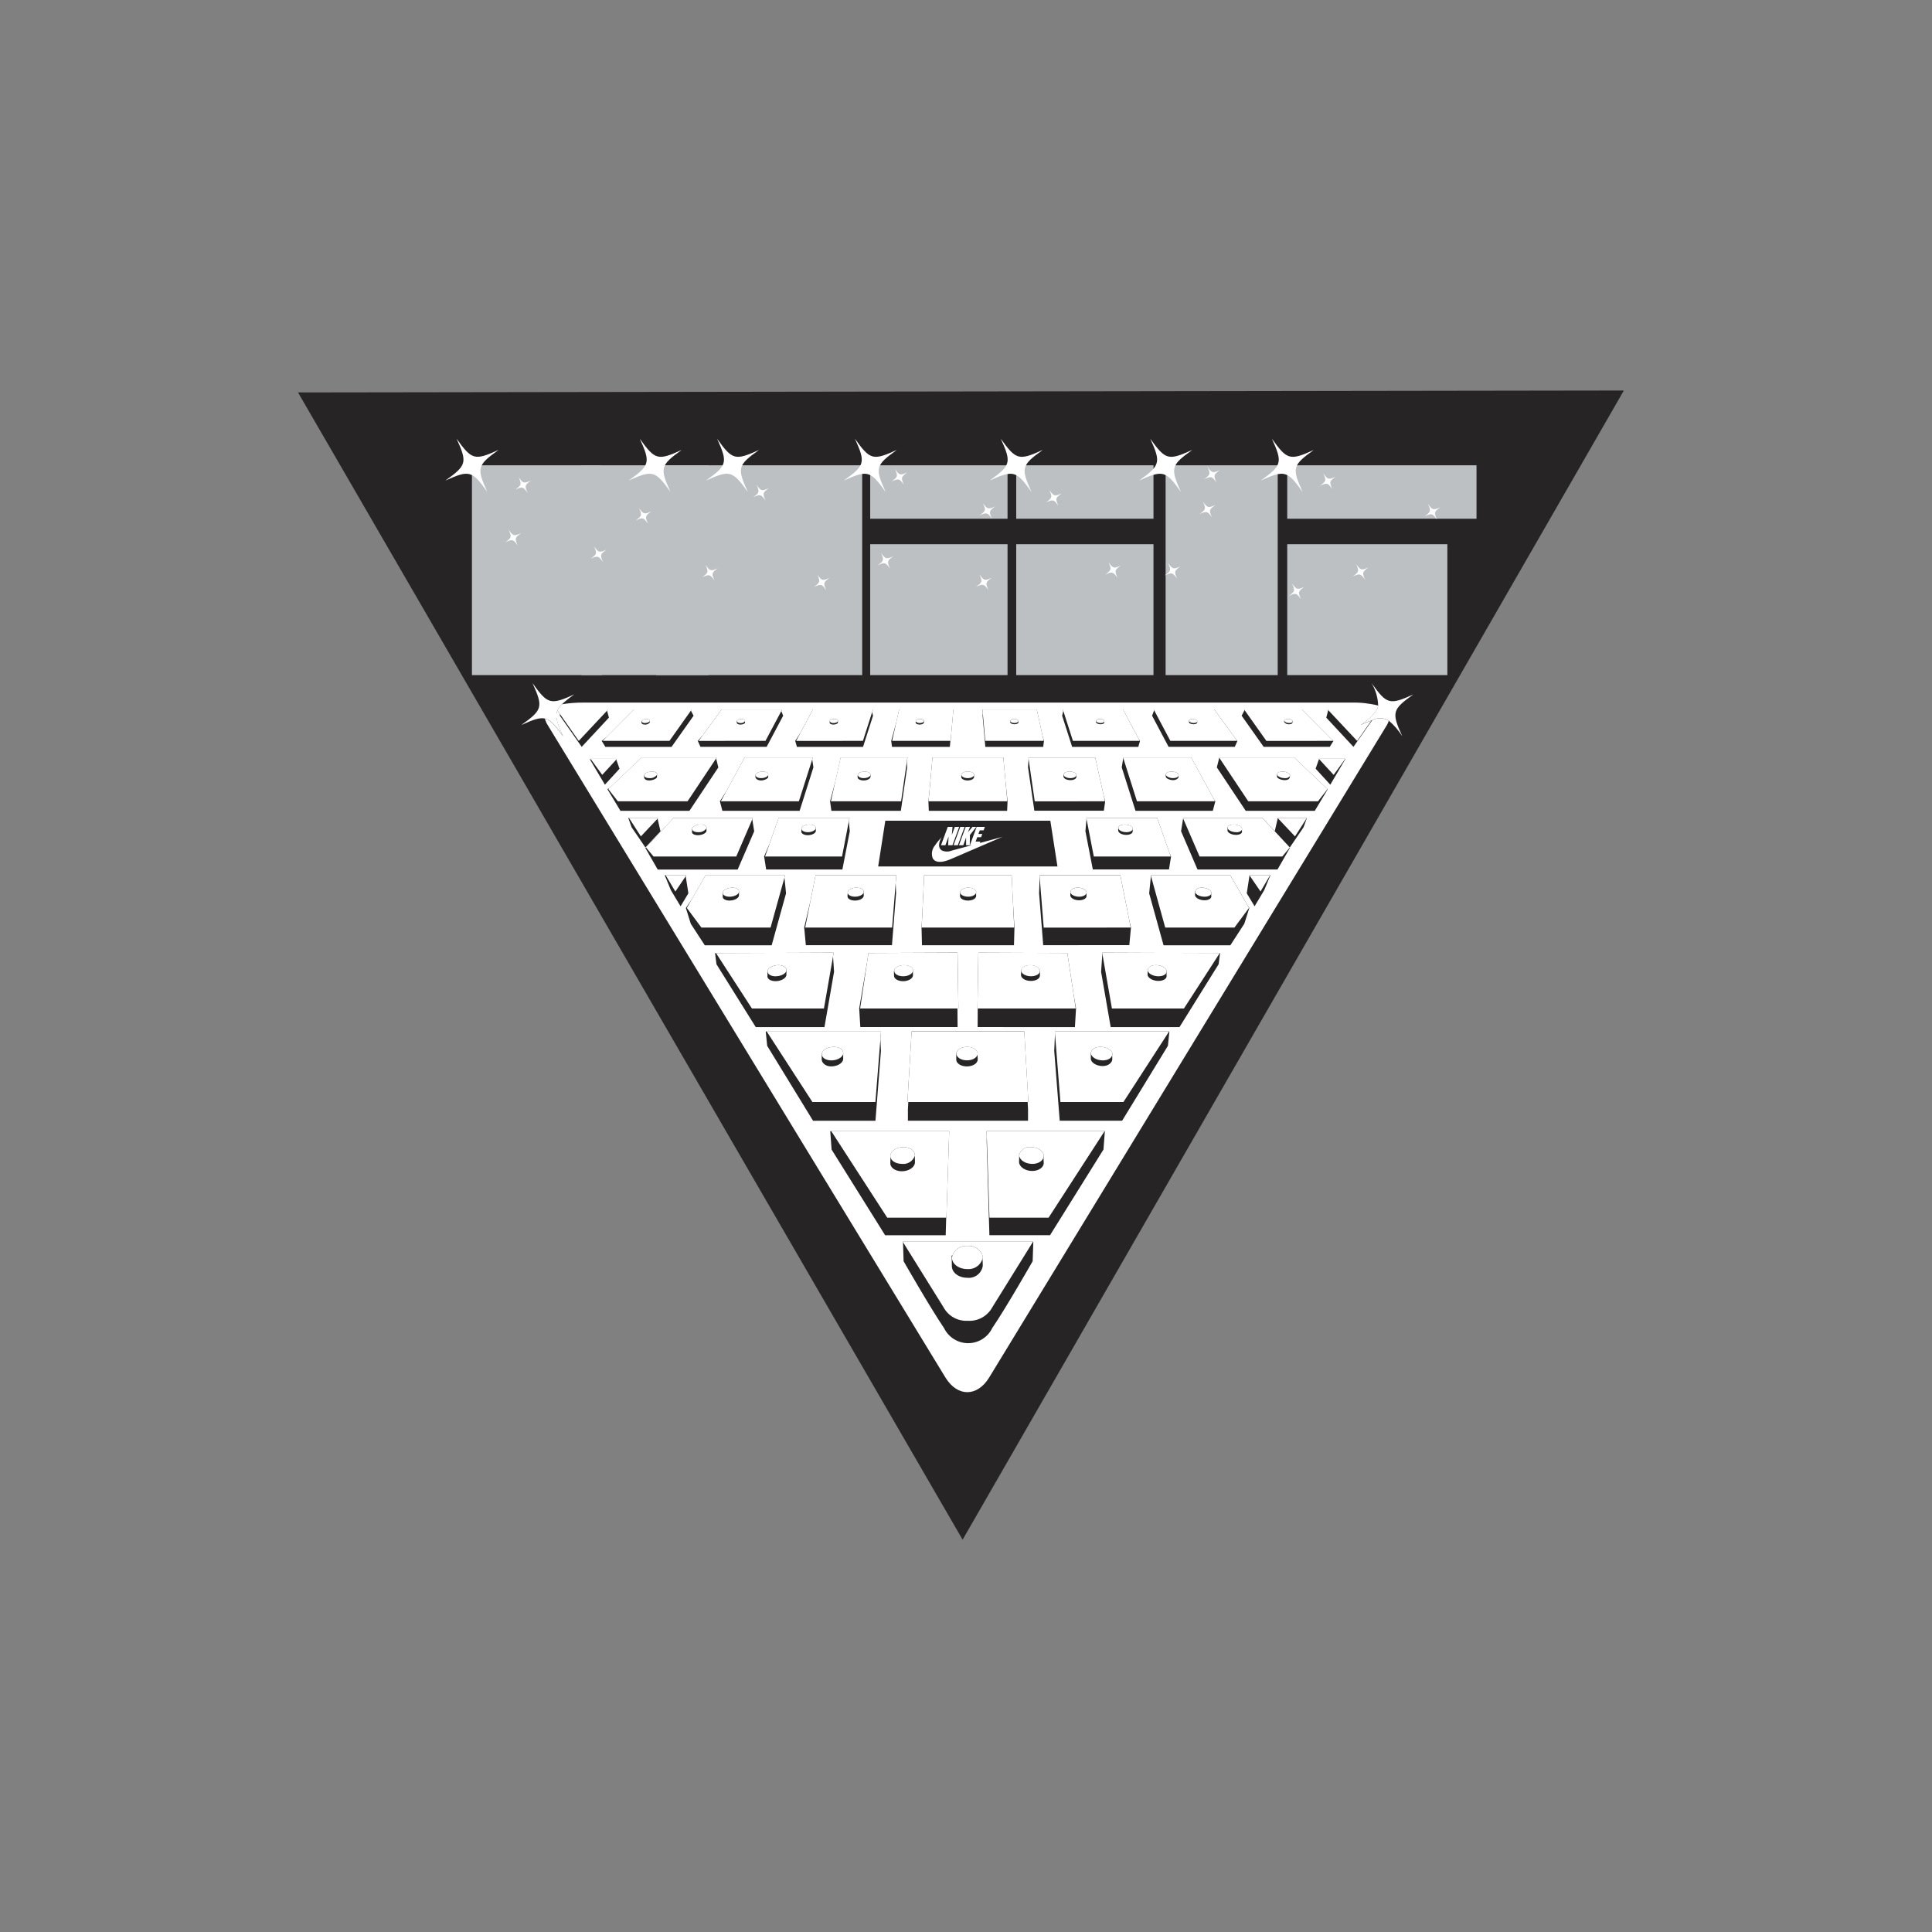<svg width="188" height="188" viewBox="0 0 188 188" fill="none" xmlns="http://www.w3.org/2000/svg">
<rect x="0" y="0" width="188" height="188" fill="#808080" stroke="none"/>
<g clip-path="url(#clip0_20_2004)">
<path d="M158.014 38L93.507 38.094L29 38.189L61.335 94.007L93.67 149.824L125.842 93.912L158.014 38Z" fill="#262425"/>
<path d="M58.552 45.277H45.924V65.694H58.552V45.277Z" fill="url(#paint0_linear_20_2004)"/>
<path d="M68.948 45.277H56.588V65.694H68.948V45.277Z" fill="url(#paint1_linear_20_2004)"/>
<path d="M124.332 45.277H113.424V65.694H124.332V45.277Z" fill="url(#paint2_linear_20_2004)"/>
<path d="M83.898 45.277H63.84V65.694H83.898V45.277Z" fill="url(#paint3_linear_20_2004)"/>
<path d="M98.042 52.957H84.678V65.694H98.042V52.957Z" fill="url(#paint4_linear_20_2004)"/>
<path d="M98.042 45.277H84.678V50.478H98.042V45.277Z" fill="url(#paint5_linear_20_2004)"/>
<path d="M112.244 52.957H98.887V65.694H112.244V52.957Z" fill="url(#paint6_linear_20_2004)"/>
<path d="M112.244 45.277H98.887V50.478H112.244V45.277Z" fill="url(#paint7_linear_20_2004)"/>
<path d="M140.84 52.957H125.258V65.694H140.84V52.957Z" fill="url(#paint8_linear_20_2004)"/>
<path d="M143.677 45.277H125.258V50.478H143.677V45.277Z" fill="url(#paint9_linear_20_2004)"/>
<path d="M48.51 43.785C46.437 45.27 46.361 45.538 47.417 47.862C45.931 45.786 45.662 45.715 43.338 46.763C45.414 45.285 45.488 45.007 44.428 42.687C45.913 44.763 46.188 44.834 48.51 43.781" fill="white"/>
<path d="M73.856 43.785C71.779 45.269 71.709 45.537 72.763 47.866C71.282 45.786 71.008 45.715 68.688 46.766C70.764 45.288 70.837 45.01 69.778 42.69C71.26 44.766 71.535 44.838 73.856 43.784" fill="white"/>
<path d="M66.334 43.785C64.258 45.269 64.187 45.537 65.242 47.866C63.762 45.786 63.486 45.715 61.166 46.766C63.244 45.288 63.316 45.01 62.256 42.69C63.739 44.766 64.014 44.838 66.334 43.784" fill="white"/>
<path d="M87.265 43.785C85.194 45.269 85.121 45.537 86.175 47.866C84.692 45.786 84.419 45.715 82.098 46.766C84.173 45.288 84.246 45.01 83.189 42.69C84.671 44.766 84.946 44.838 87.265 43.784" fill="white"/>
<path d="M101.469 43.785C99.393 45.269 99.322 45.537 100.369 47.866C98.889 45.786 98.618 45.715 96.293 46.766C98.37 45.288 98.44 45.01 97.385 42.69C98.869 44.766 99.145 44.838 101.465 43.784" fill="white"/>
<path d="M116.015 43.785C113.938 45.269 113.864 45.537 114.915 47.866C113.434 45.786 113.161 45.715 110.836 46.766C112.911 45.288 112.987 45.01 111.93 42.69C113.413 44.766 113.685 44.838 116.011 43.784" fill="white"/>
<path d="M127.844 43.785C125.769 45.269 125.701 45.537 126.754 47.866C125.271 45.786 125.001 45.715 122.676 46.767C124.75 45.289 124.821 45.011 123.767 42.691C125.249 44.767 125.519 44.839 127.844 43.785Z" fill="white"/>
<path d="M51.671 46.758C51.058 47.2 51.037 47.281 51.348 47.971C50.91 47.353 50.829 47.331 50.139 47.642C50.754 47.205 50.776 47.126 50.464 46.435C50.901 47.05 50.987 47.071 51.671 46.758Z" fill="white"/>
<path d="M50.707 51.884C50.092 52.323 50.071 52.402 50.382 53.084C49.944 52.469 49.865 52.453 49.174 52.764C49.789 52.322 49.81 52.242 49.498 51.556C49.937 52.171 50.015 52.192 50.707 51.879" fill="white"/>
<path d="M69.86 55.288C69.244 55.725 69.223 55.809 69.536 56.496C69.098 55.881 69.016 55.86 68.326 56.17C68.94 55.732 68.962 55.654 68.651 54.97C69.089 55.585 69.168 55.603 69.86 55.292" fill="white"/>
<path d="M74.825 47.5C74.209 47.938 74.189 48.018 74.5 48.707C74.062 48.094 73.982 48.074 73.291 48.384C73.906 47.946 73.931 47.866 73.615 47.176C74.053 47.791 74.133 47.811 74.825 47.5Z" fill="white"/>
<path d="M80.732 56.225C80.116 56.667 80.096 56.753 80.412 57.439C79.969 56.824 79.886 56.799 79.199 57.115C79.814 56.672 79.84 56.593 79.525 55.902C79.962 56.52 80.041 56.542 80.732 56.225Z" fill="white"/>
<path d="M86.935 54.125C86.325 54.563 86.298 54.647 86.612 55.333C86.173 54.715 86.092 54.699 85.402 55.009C86.017 54.572 86.042 54.487 85.727 53.801C86.167 54.416 86.248 54.436 86.935 54.125Z" fill="white"/>
<path d="M96.511 56.218C95.892 56.655 95.876 56.735 96.189 57.427C95.745 56.811 95.665 56.791 94.978 57.101C95.594 56.664 95.615 56.584 95.303 55.894C95.742 56.509 95.825 56.53 96.511 56.218Z" fill="white"/>
<path d="M59.012 53.488C58.393 53.926 58.372 54.006 58.684 54.698C58.245 54.082 58.167 54.056 57.475 54.371C58.095 53.931 58.111 53.85 57.799 53.164C58.242 53.779 58.322 53.8 59.012 53.488Z" fill="white"/>
<path d="M63.388 49.758C62.773 50.195 62.752 50.276 63.063 50.967C62.624 50.351 62.541 50.326 61.853 50.643C62.468 50.204 62.489 50.124 62.181 49.435C62.617 50.049 62.703 50.07 63.388 49.758Z" fill="white"/>
<path d="M96.853 49.269C96.238 49.711 96.217 49.79 96.53 50.476C96.091 49.862 96.007 49.84 95.32 50.153C95.935 49.715 95.955 49.635 95.645 48.953C96.083 49.567 96.162 49.584 96.853 49.273" fill="white"/>
<path d="M103.317 48.007C102.697 48.444 102.679 48.529 102.988 49.215C102.551 48.599 102.471 48.578 101.781 48.891C102.398 48.453 102.415 48.369 102.109 47.682C102.547 48.296 102.626 48.317 103.317 48.007Z" fill="white"/>
<path d="M88.293 45.967C87.673 46.405 87.656 46.489 87.964 47.177C87.525 46.56 87.446 46.541 86.754 46.852C87.373 46.415 87.391 46.33 87.084 45.644C87.521 46.259 87.605 46.28 88.293 45.967Z" fill="white"/>
<path d="M109.074 55.029C108.459 55.467 108.438 55.551 108.754 56.241C108.312 55.623 108.231 55.601 107.545 55.917C108.155 55.476 108.182 55.39 107.866 54.704C108.306 55.319 108.388 55.345 109.074 55.029Z" fill="white"/>
<path d="M118.701 45.744C118.085 46.187 118.064 46.268 118.38 46.954C117.94 46.339 117.856 46.318 117.168 46.629C117.787 46.191 117.81 46.107 117.496 45.421C117.933 46.035 118.014 46.057 118.701 45.744Z" fill="white"/>
<path d="M126.926 57.099C126.311 57.541 126.29 57.622 126.602 58.312C126.164 57.698 126.085 57.671 125.402 57.988C126.019 57.549 126.04 57.466 125.723 56.775C126.164 57.389 126.246 57.415 126.931 57.099" fill="white"/>
<path d="M114.869 55.11C114.254 55.549 114.233 55.632 114.546 56.318C114.108 55.703 114.028 55.682 113.336 55.993C113.95 55.555 113.977 55.476 113.662 54.785C114.1 55.4 114.181 55.425 114.869 55.11Z" fill="white"/>
<path d="M133.172 55.214C132.552 55.654 132.536 55.732 132.842 56.424C132.404 55.805 132.321 55.788 131.633 56.095C132.252 55.658 132.275 55.578 131.962 54.887C132.401 55.506 132.48 55.522 133.172 55.214Z" fill="white"/>
<path d="M129.969 46.386C129.36 46.827 129.333 46.907 129.651 47.593C129.208 46.978 129.129 46.958 128.443 47.267C129.058 46.831 129.077 46.752 128.766 46.06C129.204 46.678 129.284 46.696 129.966 46.386" fill="white"/>
<path d="M140.158 49.352C139.543 49.794 139.522 49.875 139.832 50.565C139.394 49.95 139.315 49.924 138.625 50.241C139.239 49.799 139.26 49.718 138.95 49.028C139.388 49.643 139.466 49.669 140.158 49.352Z" fill="white"/>
<path d="M118.264 49.139C117.649 49.577 117.622 49.657 117.939 50.347C117.5 49.733 117.419 49.712 116.73 50.023C117.346 49.586 117.366 49.505 117.054 48.813C117.492 49.429 117.571 49.45 118.264 49.139Z" fill="white"/>
<path d="M133.522 70.086L131.702 72.675L129.058 69.833L129.247 69.1L129.187 69.037H134.001C134.058 68.916 134.095 68.787 134.111 68.655C133.249 68.441 132.362 68.344 131.474 68.368H56.791C56.082 68.36 55.373 68.415 54.673 68.532C54.519 68.679 54.388 68.85 54.285 69.037H59.185L59.073 69.155L59.253 69.833L56.605 72.675L54.481 69.643V69.479L54.237 69.134C53.988 69.715 54.212 70.368 54.794 71.648C54.036 70.586 53.588 70.056 53.023 69.926C53.079 70.153 53.174 70.37 53.302 70.566L92.012 134.066C93.176 135.938 95.079 135.938 96.241 134.066L134.951 70.566C135.033 70.43 135.097 70.284 135.143 70.133C134.901 69.983 134.623 69.9 134.338 69.892C134.053 69.883 133.771 69.95 133.52 70.086M121.064 69.037H126.687L129.613 71.976L129.755 72.095L129.399 72.675H122.967L120.821 69.643L121.106 69.1L121.064 69.037ZM112.264 69.037H118.158L120.278 71.943L120.414 72.095L120.152 72.675H113.715L112.107 69.643L112.307 69.121L112.264 69.037ZM100.036 107.944V109.056H88.347V107.944L88.385 107.236H88.301L88.709 100.364H88.751V100.352H99.637V100.364H99.668L100.068 107.236H100.001L100.036 107.944ZM79.152 74.668L77.81 78.9H70.293L70.053 77.979L70.689 76.972L72.457 73.713H79.094L79.035 73.903L79.152 74.668ZM75.771 79.586H82.671L82.601 79.9L82.692 80.887L81.971 84.609H74.555L74.355 83.345L74.884 82.098L75.771 79.586ZM102.206 79.86L102.899 84.312H85.454L86.149 79.86H102.206ZM90.342 77.974L90.431 77.136L90.74 73.708H97.633L97.865 76.252L98.045 77.974L98.001 78.9H90.381L90.342 77.974ZM100.072 73.708H106.572L107.396 77.408L107.544 77.969L107.414 78.89H100.651L100.036 74.663L100.087 73.833L100.072 73.708ZM98.716 90.263L98.669 91.98H89.716L89.674 90.263L89.74 89.099L89.926 85.158H98.444L98.56 87.6L98.716 90.263ZM88.272 74.663L87.66 78.9H80.901L80.772 77.979L81.29 76.033L81.808 73.713H88.308L88.249 74.142L88.272 74.663ZM79.364 85.153H87.216L87.158 85.898L87.196 86.921L86.796 91.975H78.416L78.255 90.258L78.849 87.735L79.364 85.153ZM84.511 92.733L93.178 92.695L93.262 98.132H93.168L93.181 99.942H83.715L83.609 98.132L84.367 93.672L84.511 92.733ZM95.131 99.942L95.142 98.132H95.114L95.201 92.7L103.863 92.738L104.478 96.789L104.706 98.137L104.599 99.947L95.131 99.942ZM101.512 91.975L101.112 86.921L101.17 85.351L101.158 85.151H109.012L109.892 89.551L110.052 90.251L109.892 91.968L101.512 91.975ZM106.341 84.606L105.62 80.884L105.726 79.67L105.709 79.581H112.601L113.792 82.967L113.952 83.342L113.752 84.606H106.341ZM110.495 78.9L109.155 74.673L109.302 73.767L109.282 73.713H115.918L118.078 77.693L118.26 77.979L118.016 78.9H110.495ZM103.424 69.042H109.282L110.789 71.873L110.932 72.1L110.764 72.68H104.329L103.356 69.648L103.464 69.176L103.424 69.042ZM100.885 69.042L101.436 71.542L101.587 72.098L101.512 72.678H95.881L95.615 69.646L95.634 69.406L95.599 69.04L100.885 69.042ZM87.492 69.042H92.773L92.501 72.1H92.479L92.428 72.68H86.801L86.724 72.1L87.23 70.238L87.492 69.042ZM79.092 69.042H84.951L84.867 69.295L84.951 69.648L83.98 72.68H77.549L77.381 72.1L77.895 71.3L79.092 69.042ZM70.214 69.042H76.114L76.03 69.198L76.207 69.648L74.601 72.675H68.161L67.901 72.095L68.372 71.568L70.214 69.042ZM61.688 69.042H67.311L67.232 69.156L67.492 69.648L65.345 72.68H58.91L58.552 72.1L59.041 71.7L61.688 69.042ZM57.372 73.842L57.552 73.965L57.462 73.842H60.036L59.972 73.914L60.285 74.807L58.862 76.357L57.372 73.842ZM59.102 76.785L59.302 76.685L62.434 73.713H69.75L69.686 73.813L69.901 74.676L67.088 78.9H60.375L59.102 76.785ZM61.136 79.59H64.058L63.987 79.666L64.273 80.893L62.801 82.463L61.462 80.5L61.136 79.59ZM62.782 82.49H62.882L62.862 82.465L65.553 79.588H73.268L73.205 79.736L73.39 80.891L71.782 84.613H64.001L62.782 82.49ZM65.282 86.621L64.682 85.164H66.801L66.725 85.264L66.985 86.927L66.224 88.191L65.282 86.621ZM67.219 89.889L66.741 88.357L67.299 87.539L68.662 85.164H76.401L76.334 85.399L76.489 86.932L75.089 91.986H68.583L67.219 89.889ZM69.719 93.83L69.58 92.749L81.03 92.7H81.124L81.061 93.063L81.161 94.563L80.227 99.945H73.54L69.719 93.83ZM74.655 101.77L74.512 100.37H85.728L85.671 101.09L85.724 102.256L85.188 109.062H79.119L74.655 101.77ZM80.921 111.864L80.791 110.074H92.364L92.095 118.496H92.073L92.023 120.201H86.131L80.921 111.864ZM100.486 122.727C100.486 122.727 97.898 127.266 96.558 129.227C96.345 129.669 96.012 130.042 95.596 130.303C95.18 130.564 94.699 130.702 94.208 130.702C93.718 130.702 93.237 130.564 92.821 130.303C92.405 130.042 92.072 129.669 91.858 129.227C90.52 127.264 87.928 122.727 87.928 122.727L87.87 120.874L87.842 120.827H100.551L100.486 122.727ZM107.378 111.858L102.178 120.195H96.278L96.01 111.066L96.019 110.583L96.002 110.068H107.512L107.378 111.858ZM113.648 101.764L109.193 109.056H103.119L102.586 102.25L102.66 100.584L102.645 100.364H113.792L113.648 101.764ZM118.584 93.824L114.773 99.947H108.08L107.146 94.565L107.267 92.809L107.251 92.7H107.276L118.722 92.743L118.584 93.824ZM121.084 89.883L119.724 91.983H113.224L111.824 86.929L111.997 85.229L111.976 85.158H119.715L121.422 88.135L121.568 88.351L121.084 89.883ZM123.022 86.615L122.082 88.19L121.32 86.926L121.589 85.191L121.569 85.158H123.623L123.022 86.615ZM126.846 80.5L125.51 82.466L125.494 82.491H125.528L124.311 84.611H116.529L114.929 80.889L115.129 79.633L115.111 79.586H122.831L124.045 80.886L124.339 79.61L124.317 79.589H127.176L126.846 80.5ZM127.94 78.9H121.22L118.408 74.673L118.643 73.738L118.625 73.713H125.94L129.15 76.762L129.208 76.786L127.94 78.9ZM129.449 76.358L128.021 74.8L128.353 73.856L128.331 73.835H130.91L130.886 73.868L130.931 73.835L129.449 76.358Z" fill="white"/>
<path d="M71.644 83.347L73.2 79.734L73.264 79.586H65.551L62.859 82.463L62.88 82.488L63.597 83.347H71.644ZM68.744 80.889C68.674 81.099 68.302 81.271 67.914 81.271C67.526 81.271 67.269 81.099 67.347 80.889L67.337 80.694H67.355C67.347 80.665 67.346 80.635 67.35 80.606C67.426 80.395 67.793 80.231 68.18 80.231C68.567 80.231 68.816 80.395 68.752 80.606L68.744 80.613V80.889Z" fill="white"/>
<path d="M81.937 83.346L82.601 79.9L82.667 79.584H75.767L74.885 82.1L74.445 83.346H81.937ZM79.386 80.606V80.889C79.34 81.099 78.994 81.271 78.608 81.271C78.222 81.271 77.938 81.099 77.984 80.889L77.989 80.664H78.001C77.996 80.643 77.984 80.627 77.991 80.606C78.033 80.395 78.383 80.231 78.762 80.231C79.141 80.231 79.427 80.395 79.386 80.606Z" fill="white"/>
<path d="M63.989 79.662L64.06 79.586H61.201L62.363 81.386L63.989 79.662Z" fill="white"/>
<path d="M66.728 85.261L66.803 85.161H64.769L65.718 86.753L66.728 85.261Z" fill="white"/>
<path d="M59.975 73.91L60.039 73.838H57.465L57.555 73.961L58.601 75.4L59.975 73.91Z" fill="white"/>
<path d="M68.254 90.261H74.982L76.336 85.392L76.402 85.157H68.665L67.3 87.532L66.832 88.35L68.254 90.261ZM71.904 87.186C71.833 87.431 71.418 87.633 70.986 87.633C70.554 87.633 70.258 87.433 70.333 87.186V86.85H70.342C70.342 86.838 70.342 86.828 70.342 86.816C70.417 86.572 70.83 86.378 71.258 86.378C71.642 86.378 71.902 86.534 71.913 86.74V86.783C71.914 86.794 71.914 86.805 71.913 86.816V86.825L71.904 87.186Z" fill="white"/>
<path d="M86.81 90.261L87.158 85.902L87.216 85.157H79.364L78.85 87.739L78.35 90.261H86.81ZM84.048 87.186C84.009 87.431 83.63 87.633 83.191 87.633C82.752 87.633 82.434 87.433 82.472 87.186L82.49 86.854C82.49 86.842 82.48 86.833 82.484 86.816C82.523 86.572 82.905 86.378 83.339 86.378C83.773 86.378 84.089 86.572 84.055 86.816C84.055 86.828 84.043 86.838 84.043 86.85L84.048 87.186Z" fill="white"/>
<path d="M73.169 98.136H80.176L81.061 93.062L81.124 92.699H81.03L69.672 92.742L73.169 98.136ZM74.689 94.455C74.77 94.155 75.241 93.911 75.742 93.911C76.2 93.911 76.517 94.111 76.521 94.375H76.528V94.434C76.528 94.442 76.534 94.447 76.528 94.455L76.521 94.919C76.454 95.219 75.983 95.475 75.467 95.475C74.951 95.475 74.605 95.222 74.685 94.919L74.673 94.519H74.696C74.692 94.496 74.689 94.471 74.689 94.447" fill="white"/>
<path d="M93.168 98.136H93.261L93.177 92.699L84.51 92.737L84.367 93.676L83.697 98.136H93.168ZM88.84 94.923C88.818 95.223 88.387 95.479 87.875 95.479C87.363 95.479 86.968 95.226 86.998 94.923L86.981 94.497H87.019C87.012 94.486 87.009 94.472 87.011 94.459C87.037 94.159 87.465 93.916 87.972 93.916C88.479 93.916 88.872 94.161 88.847 94.459C88.847 94.476 88.83 94.494 88.83 94.51L88.84 94.923Z" fill="white"/>
<path d="M92.074 118.489H92.096L92.366 110.066H80.885L86.335 118.489H92.074ZM86.642 112.432C86.695 111.982 87.257 111.62 87.914 111.62C88.505 111.62 88.954 111.92 89.014 112.311H89.021V112.354C89.021 112.381 89.038 112.404 89.038 112.432C89.033 112.445 89.027 112.458 89.021 112.47L89.033 113.135C88.996 113.595 88.426 113.974 87.758 113.974C87.09 113.974 86.591 113.595 86.638 113.135C86.653 112.909 86.651 112.681 86.632 112.454H86.645L86.642 112.432Z" fill="white"/>
<path d="M85.185 107.235L85.673 101.083L85.729 100.363H74.602L79.053 107.235H85.185ZM79.971 102.524C80.035 102.157 80.557 101.869 81.131 101.869C81.653 101.869 82.031 102.111 82.047 102.431H82.052V102.478C82.047 102.494 82.065 102.507 82.059 102.524L82.052 102.536L82.047 103.098C81.989 103.467 81.47 103.77 80.885 103.77C80.3 103.77 79.959 103.4 79.959 103.098L79.971 102.545C79.971 102.536 79.971 102.533 79.971 102.524Z" fill="white"/>
<path d="M60.122 77.972H66.906L69.684 73.804L69.75 73.704H62.433L59.3 76.679L59.191 76.779L60.122 77.972ZM63.929 75.614C63.929 75.753 63.524 75.943 63.179 75.943C62.834 75.943 62.679 75.794 62.679 75.614L62.672 75.462H62.687C62.683 75.442 62.683 75.421 62.687 75.4C62.758 75.222 63.087 75.084 63.438 75.084C63.789 75.084 64.001 75.222 63.93 75.4L63.929 75.614Z" fill="white"/>
<path d="M72.457 73.708L70.689 76.967L70.144 77.974H77.737L79.037 73.898L79.097 73.708H72.457ZM74.757 75.397L74.751 75.615C74.751 75.751 74.391 75.944 74.05 75.944C73.71 75.944 73.513 75.751 73.513 75.615V75.456H73.528C73.528 75.435 73.513 75.417 73.519 75.397C73.562 75.22 73.883 75.081 74.219 75.081C74.54 75.081 74.757 75.203 74.754 75.363V75.4L74.757 75.397Z" fill="white"/>
<path d="M81.802 73.708L81.284 76.027L80.853 77.973H87.684L88.24 74.137L88.299 73.708H81.802ZM84.701 75.615C84.675 75.795 84.38 75.944 84.037 75.944C83.692 75.944 83.436 75.795 83.454 75.615V75.438H83.475C83.475 75.421 83.463 75.409 83.468 75.397C83.493 75.219 83.787 75.081 84.129 75.081C84.469 75.081 84.728 75.219 84.71 75.397L84.701 75.409C84.717 75.477 84.717 75.547 84.701 75.615Z" fill="white"/>
<path d="M54.484 69.477L56.317 72.093L59.075 69.153L59.188 69.035H54.288C54.273 69.07 54.26 69.098 54.242 69.135L54.484 69.477Z" fill="white"/>
<path d="M65.143 72.093L67.232 69.149L67.311 69.036H61.69L59.041 71.692L58.641 72.092L65.143 72.093ZM63.226 70.308C63.167 70.379 63.093 70.433 63.008 70.468C62.923 70.503 62.832 70.517 62.741 70.508C62.524 70.508 62.421 70.415 62.421 70.308C62.421 70.256 62.421 70.208 62.421 70.208H62.456C62.449 70.191 62.43 70.178 62.432 70.162C62.49 70.092 62.565 70.037 62.65 70.002C62.734 69.968 62.826 69.954 62.917 69.962C63.117 69.962 63.229 70.039 63.224 70.131C63.227 70.141 63.229 70.151 63.23 70.161C63.237 70.212 63.235 70.264 63.222 70.313" fill="white"/>
<path d="M74.486 72.093L76.029 69.193L76.114 69.038H70.214L68.37 71.568L67.982 72.095L74.486 72.093ZM72.5 70.308C72.5 70.417 72.265 70.508 72.042 70.508C71.819 70.508 71.696 70.415 71.696 70.308V70.199H71.726C71.726 70.186 71.7 70.177 71.703 70.161C71.737 70.052 71.944 69.961 72.163 69.961C72.363 69.961 72.489 70.038 72.492 70.13V70.135C72.492 70.142 72.511 70.151 72.506 70.16L72.492 70.172L72.5 70.308Z" fill="white"/>
<path d="M83.969 72.093L84.869 69.288L84.954 69.036H79.095L77.895 71.297L77.471 72.097L83.969 72.093ZM81.538 70.308C81.515 70.417 81.323 70.508 81.1 70.508C80.877 70.508 80.712 70.415 80.734 70.308V70.172H80.752C80.752 70.165 80.734 70.159 80.74 70.156C80.759 70.047 80.955 69.956 81.178 69.956C81.401 69.956 81.56 70.046 81.543 70.156L81.53 70.168L81.538 70.308Z" fill="white"/>
<path d="M92.478 72.093H92.501L92.775 69.036H87.493L87.227 70.231L86.811 72.093H92.478ZM89.902 70.308C89.902 70.417 89.713 70.508 89.489 70.508C89.263 70.508 89.094 70.415 89.099 70.308L89.112 70.172H89.118C89.118 70.165 89.112 70.159 89.112 70.156C89.112 70.047 89.303 69.956 89.522 69.956C89.742 69.956 89.922 70.046 89.915 70.156L89.902 70.168V70.308Z" fill="white"/>
<path d="M89.927 85.157L89.742 89.099L89.682 90.262H98.691L98.561 87.6L98.445 85.158L89.927 85.157ZM94.988 87.186C94.988 87.431 94.636 87.633 94.197 87.633C93.758 87.633 93.41 87.433 93.418 87.186L93.426 86.813C93.438 86.572 93.79 86.378 94.217 86.378C94.644 86.378 94.997 86.572 94.997 86.816C94.997 86.838 94.981 86.854 94.981 86.875L94.988 87.186Z" fill="white"/>
<path d="M122.824 79.585H115.105L115.123 79.632L116.73 83.346H124.778L125.494 82.487L125.51 82.462L124.038 80.883L122.824 79.585ZM120.849 80.862C120.921 81.068 120.662 81.241 120.274 81.241C119.886 81.241 119.518 81.068 119.45 80.862V80.482H119.463C119.506 80.335 119.724 80.23 120.031 80.23C120.414 80.23 120.786 80.394 120.857 80.606C120.868 80.629 120.872 80.654 120.871 80.68C120.871 80.705 120.864 80.73 120.852 80.752L120.849 80.862Z" fill="white"/>
<path d="M113.931 83.346L113.795 82.972L112.601 79.585H105.709L105.726 79.674L106.437 83.346H113.931ZM110.216 80.862C110.262 81.068 109.984 81.241 109.596 81.241C109.208 81.241 108.86 81.068 108.818 80.862L108.809 80.58H108.825C108.814 80.38 109.079 80.23 109.448 80.23C109.833 80.23 110.183 80.394 110.224 80.606C110.232 80.63 110.216 80.652 110.216 80.672V80.862Z" fill="white"/>
<path d="M124.312 79.586L124.334 79.607L126.015 81.389L127.172 79.589H124.312V79.586Z" fill="white"/>
<path d="M123.6 85.156H121.574L121.593 85.19L122.659 86.748L123.6 85.156Z" fill="white"/>
<path d="M130.885 73.871L130.909 73.838H128.33L128.352 73.859L129.776 75.404L130.885 73.871Z" fill="white"/>
<path d="M120.12 90.261L121.54 88.35L121.418 88.133L119.712 85.156H111.973L111.994 85.228L113.387 90.261H120.12ZM117.864 87.152C117.936 87.4 117.645 87.604 117.211 87.604C116.777 87.604 116.365 87.404 116.293 87.152L116.284 86.711H116.305C116.334 86.518 116.587 86.374 116.955 86.374C117.383 86.374 117.796 86.567 117.871 86.812C117.888 86.865 117.885 86.921 117.864 86.972V87.152Z" fill="white"/>
<path d="M110.026 90.261L109.892 89.561L109.012 85.161H101.158L101.17 85.361L101.562 90.267L110.026 90.261ZM105.726 87.152C105.765 87.4 105.445 87.604 105.004 87.604C104.563 87.604 104.188 87.404 104.151 87.152L104.159 86.711H104.181C104.235 86.518 104.513 86.374 104.875 86.374C105.309 86.374 105.692 86.567 105.73 86.812C105.734 86.844 105.728 86.876 105.713 86.905L105.726 87.152Z" fill="white"/>
<path d="M115.206 98.136L118.698 92.736L107.276 92.699H107.252L107.268 92.808L108.199 98.136H115.206ZM112.469 93.911C112.975 93.911 113.447 94.157 113.523 94.455C113.523 94.468 113.517 94.484 113.517 94.497H113.523L113.513 94.897C113.59 95.205 113.24 95.452 112.73 95.452C112.22 95.452 111.744 95.205 111.672 94.897V94.35H111.697C111.723 94.105 112.035 93.915 112.472 93.915" fill="white"/>
<path d="M104.475 96.788L103.86 92.737L95.2 92.699L95.115 98.136H104.675L104.475 96.788ZM101.19 94.899C101.225 95.206 100.832 95.454 100.318 95.454C99.804 95.454 99.374 95.206 99.353 94.899L99.363 94.464C99.363 94.464 99.363 94.464 99.363 94.456V94.418H99.371C99.393 94.14 99.754 93.918 100.236 93.918C100.736 93.918 101.17 94.163 101.2 94.461L101.195 94.474H101.207L101.19 94.899Z" fill="white"/>
<path d="M102.038 118.489L107.488 110.067H96.008L96.025 110.582L96.282 118.489H102.038ZM99.179 112.282H99.208C99.289 112.066 99.441 111.882 99.639 111.762C99.837 111.642 100.07 111.592 100.3 111.62C100.957 111.62 101.525 111.982 101.571 112.432C101.571 112.459 101.56 112.479 101.56 112.5C101.542 112.703 101.542 112.907 101.56 113.109C101.606 113.565 101.106 113.945 100.44 113.945C99.774 113.945 99.205 113.565 99.164 113.109L99.179 112.282Z" fill="white"/>
<path d="M109.319 107.235L113.766 100.364H102.645L102.66 100.583L103.187 107.235H109.319ZM107.082 101.869C107.658 101.869 108.182 102.157 108.245 102.524C108.246 102.57 108.239 102.616 108.224 102.659L108.236 103.067C108.236 103.367 107.887 103.737 107.307 103.737C106.727 103.737 106.207 103.437 106.147 103.067V102.406H106.174C106.211 102.099 106.579 101.869 107.082 101.869Z" fill="white"/>
<path d="M128.252 77.973L129.183 76.781L129.15 76.757L125.94 73.708H118.625L118.643 73.733L121.467 77.973H128.252ZM125.51 75.586C125.51 75.766 125.359 75.914 125.01 75.914C124.661 75.914 124.267 75.728 124.267 75.586L124.257 75.333H124.275C124.275 75.19 124.475 75.081 124.775 75.081C125.116 75.081 125.452 75.219 125.52 75.397C125.53 75.417 125.536 75.439 125.536 75.462C125.536 75.485 125.53 75.507 125.52 75.527L125.51 75.586Z" fill="white"/>
<path d="M118.23 77.973L118.077 77.688L115.918 73.708H109.281L109.302 73.762L110.637 77.973H118.23ZM114.688 75.586C114.688 75.716 114.488 75.914 114.145 75.914C113.802 75.914 113.445 75.72 113.445 75.586L113.435 75.333H113.462C113.486 75.19 113.692 75.081 113.995 75.081C114.337 75.081 114.648 75.219 114.695 75.397C114.698 75.423 114.694 75.449 114.682 75.472L114.688 75.586Z" fill="white"/>
<path d="M107.521 77.973L107.398 77.413L106.574 73.713H100.074L100.089 73.843L100.689 77.978L107.521 77.973ZM104.737 75.586C104.763 75.766 104.502 75.914 104.156 75.914C103.81 75.914 103.512 75.766 103.491 75.586C103.47 75.406 103.496 75.354 103.496 75.354H103.512C103.532 75.199 103.766 75.081 104.082 75.081C104.421 75.081 104.721 75.219 104.745 75.397C104.745 75.408 104.742 75.419 104.737 75.429V75.586Z" fill="white"/>
<path d="M129.188 69.036L129.247 69.098L132.059 72.098L133.45 70.111C133.138 70.224 132.798 70.366 132.371 70.561C133.024 70.185 133.582 69.663 134.001 69.036H129.188Z" fill="white"/>
<path d="M129.732 72.093L129.613 71.975L126.686 69.036H121.064L121.106 69.098L123.232 72.098L129.732 72.093ZM125.776 70.178C125.776 70.178 125.776 70.227 125.776 70.278C125.776 70.388 125.676 70.478 125.455 70.478C125.364 70.487 125.273 70.473 125.188 70.438C125.104 70.403 125.029 70.348 124.97 70.278C124.955 70.219 124.955 70.156 124.97 70.097H125.008C125.03 70.016 125.131 69.954 125.308 69.954C125.398 69.946 125.489 69.96 125.572 69.995C125.656 70.03 125.729 70.084 125.786 70.154C125.786 70.163 125.778 70.167 125.778 70.176L125.776 70.178Z" fill="white"/>
<path d="M120.388 72.093L120.277 71.941L118.156 69.036H112.262L112.311 69.119L113.886 72.093H120.388ZM116.502 70.278C116.502 70.388 116.384 70.478 116.157 70.478C115.93 70.478 115.698 70.386 115.698 70.278L115.702 70.099H115.737C115.765 70.018 115.871 69.956 116.048 69.956C116.267 69.956 116.476 70.045 116.507 70.156L116.497 70.168L116.502 70.278Z" fill="white"/>
<path d="M110.902 72.093L110.786 71.866L109.28 69.036H103.426L103.466 69.17L104.405 72.093H110.902ZM107.46 70.278C107.482 70.388 107.315 70.478 107.092 70.478C106.869 70.478 106.675 70.386 106.655 70.278L106.663 70.126H106.685C106.702 70.034 106.832 69.958 107.03 69.958C107.244 69.958 107.422 70.042 107.453 70.144C107.46 70.144 107.467 70.149 107.467 70.153C107.467 70.157 107.453 70.162 107.453 70.169L107.46 70.278Z" fill="white"/>
<path d="M95.873 72.093H101.562L101.437 71.537L100.886 69.037H95.602L95.636 69.403L95.873 72.093ZM99.102 70.278C99.11 70.388 98.937 70.478 98.714 70.478C98.491 70.478 98.306 70.386 98.301 70.278V70.114H98.335C98.373 70.057 98.427 70.011 98.491 69.983C98.554 69.954 98.624 69.944 98.693 69.953C98.916 69.953 99.102 70.042 99.11 70.153C99.11 70.162 99.097 70.165 99.094 70.175L99.102 70.278Z" fill="white"/>
<path d="M99.668 100.363H88.71L88.301 107.235H100.072L99.668 100.363ZM95.14 103.099C95.14 103.468 94.668 103.771 94.084 103.771C93.5 103.771 93.038 103.471 93.052 103.099V102.521H93.058C93.067 102.157 93.541 101.87 94.112 101.87C94.635 101.87 95.043 102.111 95.112 102.432V102.445C95.125 102.47 95.133 102.497 95.137 102.525C95.137 102.546 95.122 102.568 95.122 102.59L95.14 103.099Z" fill="white"/>
<path d="M94.18 128.524C94.662 128.554 95.143 128.445 95.566 128.21C95.988 127.975 96.335 127.624 96.565 127.199L100.526 120.823H87.84L87.868 120.87L91.807 127.199C92.034 127.624 92.379 127.974 92.8 128.208C93.22 128.443 93.699 128.552 94.18 128.522M94.15 121.231C94.44 121.211 94.73 121.278 94.982 121.424C95.234 121.569 95.437 121.787 95.565 122.048H95.572C95.572 122.048 95.572 122.079 95.572 122.092C95.608 122.173 95.632 122.259 95.643 122.347C95.634 122.393 95.621 122.438 95.606 122.482C95.619 122.675 95.632 122.912 95.632 123.182C95.577 123.534 95.388 123.851 95.104 124.067C94.82 124.282 94.464 124.379 94.11 124.337C93.272 124.337 92.61 123.819 92.623 123.182C92.629 122.833 92.601 122.182 92.601 122.182L92.683 122.176C92.791 121.881 92.992 121.63 93.257 121.46C93.521 121.291 93.834 121.212 94.147 121.237" fill="white"/>
<path d="M98.02 77.973L97.865 76.251L97.633 73.708H90.74L90.433 77.135L90.353 77.973H98.02ZM94.782 75.615C94.782 75.795 94.504 75.944 94.159 75.944C93.814 75.944 93.541 75.795 93.541 75.615V75.409H93.558C93.558 75.404 93.549 75.4 93.549 75.397C93.549 75.219 93.835 75.081 94.177 75.081C94.519 75.081 94.794 75.219 94.794 75.397C94.794 75.409 94.782 75.417 94.782 75.429V75.615Z" fill="white"/>
<path d="M94.125 123.493C94.451 123.522 94.776 123.438 95.047 123.254C95.317 123.071 95.515 122.799 95.608 122.486C95.624 122.442 95.636 122.397 95.645 122.351C95.635 122.263 95.611 122.177 95.574 122.096C95.572 122.081 95.569 122.066 95.565 122.052C95.437 121.79 95.234 121.573 94.982 121.427C94.73 121.282 94.44 121.215 94.149 121.235C93.836 121.21 93.524 121.289 93.259 121.458C92.995 121.628 92.793 121.879 92.685 122.174C92.662 122.231 92.645 122.29 92.635 122.351C92.616 122.979 93.283 123.493 94.125 123.493Z" fill="white"/>
<path d="M87.767 113.258C88.034 113.288 88.303 113.226 88.53 113.083C88.757 112.94 88.929 112.724 89.018 112.471C89.018 112.459 89.03 112.447 89.034 112.432C89.038 112.417 89.018 112.382 89.018 112.354C89.016 112.34 89.014 112.325 89.01 112.311C88.954 111.924 88.504 111.62 87.91 111.62C87.253 111.62 86.691 111.982 86.638 112.432V112.454C86.61 112.897 87.103 113.254 87.764 113.254" fill="white"/>
<path d="M95.118 102.444C95.119 102.44 95.119 102.435 95.118 102.431C95.046 102.11 94.638 101.868 94.118 101.868C93.546 101.868 93.073 102.156 93.064 102.52C93.058 102.882 93.516 103.181 94.1 103.181C94.644 103.181 95.075 102.916 95.133 102.581C95.133 102.559 95.148 102.538 95.148 102.517C95.145 102.489 95.137 102.462 95.124 102.437" fill="white"/>
<path d="M80.9 103.185C81.472 103.185 81.984 102.894 82.055 102.536L82.061 102.524C82.067 102.507 82.049 102.494 82.055 102.478C82.059 102.462 82.049 102.449 82.049 102.431C82.029 102.111 81.656 101.869 81.132 101.869C80.559 101.869 80.037 102.157 79.974 102.524C79.974 102.534 79.974 102.536 79.974 102.545C79.933 102.9 80.332 103.185 80.9 103.185Z" fill="white"/>
<path d="M75.478 94.999C75.978 94.999 76.456 94.759 76.526 94.459C76.531 94.451 76.526 94.446 76.526 94.438C76.526 94.43 76.519 94.4 76.519 94.379C76.519 94.118 76.198 93.915 75.74 93.915C75.24 93.915 74.767 94.161 74.688 94.459C74.688 94.483 74.69 94.507 74.695 94.531C74.688 94.795 75.004 95.003 75.475 95.003" fill="white"/>
<path d="M71.911 86.784V86.741C71.901 86.535 71.64 86.379 71.257 86.379C70.828 86.379 70.415 86.573 70.34 86.817C70.34 86.829 70.34 86.839 70.34 86.851C70.298 87.078 70.572 87.259 70.987 87.259C71.423 87.259 71.83 87.066 71.907 86.826V86.817C71.909 86.806 71.909 86.795 71.907 86.784" fill="white"/>
<path d="M83.339 86.379C82.904 86.379 82.522 86.573 82.482 86.817C82.482 86.834 82.489 86.843 82.489 86.855C82.489 87.082 82.789 87.255 83.201 87.255C83.613 87.255 83.974 87.074 84.042 86.847C84.042 86.835 84.053 86.825 84.053 86.813C84.089 86.569 83.767 86.375 83.339 86.375" fill="white"/>
<path d="M94.217 86.379C93.79 86.379 93.438 86.573 93.426 86.814C93.426 87.059 93.772 87.256 94.21 87.256C94.605 87.256 94.926 87.088 94.98 86.873C94.98 86.852 94.997 86.836 94.997 86.814C94.997 86.57 94.652 86.376 94.217 86.376" fill="white"/>
<path d="M68.183 80.23C67.796 80.23 67.429 80.394 67.353 80.605C67.346 80.633 67.346 80.663 67.353 80.692C67.374 80.856 67.593 80.98 67.92 80.98C68.077 80.994 68.235 80.968 68.379 80.904C68.523 80.84 68.648 80.739 68.742 80.612L68.751 80.605C68.814 80.394 68.562 80.23 68.178 80.23" fill="white"/>
<path d="M78.761 80.23C78.382 80.23 78.033 80.394 77.99 80.605C77.983 80.626 77.995 80.641 78 80.663C78.017 80.841 78.262 80.98 78.61 80.98C78.993 80.98 79.338 80.809 79.385 80.605C79.432 80.4 79.149 80.23 78.761 80.23Z" fill="white"/>
<path d="M63.441 75.08C63.094 75.08 62.761 75.219 62.69 75.396C62.687 75.417 62.687 75.438 62.69 75.459C62.69 75.605 62.885 75.72 63.19 75.72C63.33 75.733 63.472 75.711 63.601 75.655C63.73 75.599 63.843 75.511 63.929 75.4C64 75.223 63.777 75.084 63.437 75.084" fill="white"/>
<path d="M74.222 75.08C73.882 75.08 73.561 75.219 73.522 75.396C73.515 75.416 73.522 75.433 73.531 75.455C73.544 75.601 73.758 75.72 74.063 75.72C74.404 75.72 74.717 75.577 74.763 75.396V75.387C74.769 75.378 74.763 75.37 74.763 75.362C74.763 75.201 74.55 75.08 74.229 75.08" fill="white"/>
<path d="M84.133 75.08C83.791 75.08 83.496 75.219 83.471 75.396C83.471 75.408 83.471 75.42 83.479 75.437C83.496 75.594 83.733 75.72 84.05 75.72C84.384 75.72 84.671 75.58 84.705 75.408C84.705 75.403 84.713 75.4 84.713 75.396C84.735 75.219 84.477 75.08 84.133 75.08Z" fill="white"/>
<path d="M94.175 75.08C93.834 75.08 93.552 75.219 93.547 75.396C93.547 75.396 93.556 75.403 93.556 75.408C93.565 75.58 93.83 75.72 94.167 75.72C94.504 75.72 94.747 75.589 94.781 75.428C94.781 75.416 94.794 75.408 94.794 75.396C94.794 75.219 94.516 75.08 94.175 75.08Z" fill="white"/>
<path d="M62.756 70.358C62.974 70.358 63.191 70.269 63.236 70.158C63.243 70.146 63.226 70.141 63.226 70.128C63.226 70.036 63.117 69.96 62.918 69.96C62.827 69.952 62.735 69.966 62.651 70.001C62.566 70.035 62.492 70.09 62.434 70.16C62.434 70.176 62.451 70.189 62.457 70.206C62.464 70.29 62.569 70.362 62.757 70.362" fill="white"/>
<path d="M72.493 70.132V70.127C72.493 70.035 72.367 69.959 72.164 69.959C71.961 69.959 71.739 70.048 71.705 70.159C71.705 70.175 71.727 70.184 71.727 70.197C71.744 70.289 71.857 70.361 72.052 70.361C72.136 70.37 72.221 70.358 72.299 70.324C72.376 70.291 72.444 70.239 72.496 70.172C72.496 70.172 72.505 70.163 72.509 70.159C72.513 70.155 72.496 70.141 72.496 70.134" fill="white"/>
<path d="M81.179 69.959C80.956 69.959 80.76 70.048 80.741 70.159C80.736 70.159 80.753 70.168 80.753 70.175C80.753 70.275 80.896 70.361 81.107 70.361C81.318 70.361 81.5 70.278 81.531 70.172C81.531 70.172 81.54 70.163 81.545 70.159C81.561 70.05 81.396 69.959 81.179 69.959Z" fill="white"/>
<path d="M89.518 69.959C89.299 69.959 89.109 70.048 89.107 70.159C89.107 70.159 89.113 70.168 89.113 70.175C89.126 70.275 89.282 70.361 89.494 70.361C89.706 70.361 89.882 70.278 89.894 70.172C89.894 70.172 89.907 70.163 89.907 70.159C89.912 70.05 89.738 69.959 89.515 69.959" fill="white"/>
<path d="M87.973 93.911C87.466 93.911 87.038 94.157 87.012 94.455C87.007 94.468 87.012 94.481 87.02 94.492C87.028 94.778 87.395 94.999 87.884 94.999C88.373 94.999 88.768 94.778 88.831 94.506C88.831 94.489 88.848 94.472 88.848 94.455C88.868 94.155 88.478 93.911 87.973 93.911Z" fill="white"/>
<path d="M100.45 113.258C101.077 113.258 101.55 112.922 101.559 112.5C101.559 112.479 101.575 112.459 101.57 112.432C101.524 111.982 100.956 111.62 100.299 111.62C100.069 111.592 99.836 111.642 99.638 111.762C99.44 111.882 99.288 112.065 99.207 112.282C99.189 112.33 99.18 112.381 99.178 112.432C99.212 112.888 99.785 113.258 100.45 113.258Z" fill="white"/>
<path d="M107.314 103.185C107.814 103.185 108.178 102.957 108.223 102.659C108.239 102.616 108.247 102.57 108.245 102.524C108.178 102.157 107.658 101.869 107.082 101.869C106.582 101.869 106.211 102.099 106.173 102.406C106.161 102.444 106.155 102.484 106.156 102.524C106.214 102.887 106.734 103.185 107.314 103.185Z" fill="white"/>
<path d="M112.733 94.999C113.226 94.999 113.549 94.778 113.516 94.499C113.519 94.485 113.521 94.471 113.521 94.457C113.445 94.157 112.974 93.913 112.468 93.913C112.031 93.913 111.719 94.104 111.693 94.348C111.682 94.383 111.678 94.42 111.68 94.457C111.751 94.757 112.226 95.001 112.733 95.001" fill="white"/>
<path d="M116.954 86.379C116.587 86.379 116.333 86.523 116.304 86.716C116.296 86.749 116.293 86.782 116.296 86.816C116.366 87.061 116.78 87.258 117.214 87.258C117.55 87.258 117.8 87.14 117.863 86.976C117.885 86.925 117.888 86.868 117.871 86.816C117.795 86.572 117.382 86.378 116.954 86.378" fill="white"/>
<path d="M104.872 86.379C104.51 86.379 104.232 86.523 104.178 86.716C104.165 86.748 104.158 86.782 104.156 86.816C104.191 87.061 104.577 87.258 105.012 87.258C105.395 87.258 105.669 87.106 105.712 86.909C105.727 86.88 105.733 86.848 105.729 86.816C105.691 86.572 105.308 86.378 104.874 86.378" fill="white"/>
<path d="M120.033 80.23C119.726 80.23 119.508 80.329 119.465 80.481C119.455 80.522 119.455 80.564 119.465 80.605C119.535 80.809 119.904 80.98 120.297 80.98C120.402 80.993 120.509 80.98 120.608 80.94C120.706 80.9 120.793 80.835 120.859 80.751C120.87 80.729 120.877 80.704 120.878 80.679C120.879 80.653 120.874 80.628 120.865 80.605C120.794 80.394 120.421 80.23 120.038 80.23" fill="white"/>
<path d="M109.45 80.23C109.081 80.23 108.815 80.382 108.827 80.579C108.833 80.587 108.827 80.597 108.827 80.605C108.869 80.809 109.218 80.98 109.606 80.98C109.947 80.98 110.187 80.844 110.217 80.671C110.217 80.65 110.234 80.629 110.226 80.605C110.185 80.394 109.834 80.23 109.45 80.23Z" fill="white"/>
<path d="M124.774 75.08C124.474 75.08 124.28 75.189 124.274 75.332C124.27 75.353 124.27 75.375 124.274 75.396C124.342 75.573 124.674 75.72 125.023 75.72C125.115 75.732 125.208 75.721 125.293 75.687C125.379 75.653 125.454 75.598 125.512 75.526C125.523 75.506 125.528 75.484 125.528 75.461C125.528 75.439 125.523 75.416 125.512 75.396C125.444 75.219 125.112 75.08 124.767 75.08" fill="white"/>
<path d="M113.993 75.08C113.693 75.08 113.484 75.189 113.46 75.332C113.451 75.352 113.449 75.375 113.454 75.396C113.498 75.573 113.813 75.72 114.154 75.72C114.454 75.72 114.654 75.611 114.679 75.471C114.69 75.448 114.694 75.422 114.692 75.396C114.641 75.219 114.33 75.08 113.992 75.08" fill="white"/>
<path d="M104.081 75.08C103.765 75.08 103.532 75.198 103.511 75.354C103.504 75.367 103.5 75.381 103.498 75.396C103.519 75.573 103.819 75.72 104.164 75.72C104.489 75.72 104.725 75.589 104.736 75.428C104.741 75.418 104.744 75.407 104.745 75.396C104.72 75.219 104.42 75.08 104.081 75.08Z" fill="white"/>
<path d="M125.301 69.958C125.123 69.958 125.023 70.021 125.001 70.101C125.001 70.122 124.966 70.135 124.979 70.156C125.024 70.27 125.242 70.356 125.46 70.356C125.678 70.356 125.788 70.276 125.773 70.176C125.773 70.167 125.785 70.163 125.78 70.154C125.723 70.085 125.65 70.03 125.566 69.995C125.483 69.96 125.392 69.946 125.302 69.954" fill="white"/>
<path d="M116.049 69.958C115.872 69.958 115.766 70.021 115.738 70.101C115.728 70.122 115.698 70.135 115.706 70.156C115.738 70.27 115.942 70.356 116.167 70.356C116.392 70.356 116.516 70.273 116.498 70.167C116.498 70.167 116.51 70.158 116.508 70.154C116.477 70.045 116.268 69.954 116.049 69.954" fill="white"/>
<path d="M107.456 70.149C107.424 70.049 107.247 69.962 107.031 69.962C106.831 69.962 106.704 70.039 106.686 70.131C106.686 70.143 106.666 70.149 106.67 70.16C106.686 70.274 106.88 70.36 107.102 70.36C107.324 70.36 107.462 70.277 107.456 70.174C107.456 70.167 107.469 70.167 107.469 70.158C107.469 70.149 107.462 70.15 107.456 70.15" fill="white"/>
<path d="M98.69 69.958C98.621 69.949 98.551 69.959 98.488 69.987C98.424 70.016 98.37 70.061 98.332 70.119C98.332 70.131 98.303 70.139 98.303 70.156C98.317 70.27 98.495 70.356 98.72 70.356C98.926 70.356 99.078 70.276 99.09 70.176C99.09 70.167 99.107 70.163 99.107 70.154C99.099 70.045 98.913 69.954 98.69 69.954" fill="white"/>
<path d="M100.327 94.999C100.827 94.999 101.215 94.762 101.199 94.468V94.455C101.169 94.155 100.739 93.911 100.235 93.911C99.753 93.911 99.392 94.13 99.371 94.411C99.371 94.424 99.359 94.436 99.359 94.449C99.359 94.462 99.359 94.449 99.359 94.457C99.388 94.757 99.813 94.997 100.323 94.997" fill="white"/>
<path d="M54.802 71.648C54.221 70.368 53.997 69.714 54.245 69.134C54.263 69.099 54.276 69.071 54.291 69.034C54.394 68.846 54.524 68.676 54.679 68.528C55.06 68.18 55.465 67.859 55.892 67.568C53.572 68.621 53.298 68.55 51.817 66.473C52.869 68.798 52.803 69.068 50.725 70.554C51.854 70.04 52.498 69.797 53.031 69.923C53.597 70.053 54.045 70.583 54.802 71.645" fill="white"/>
<path d="M137.542 67.571C135.217 68.624 134.949 68.552 133.466 66.471C133.861 67.131 134.082 67.881 134.107 68.65C134.091 68.782 134.054 68.912 133.997 69.033C133.579 69.658 133.023 70.178 132.371 70.553C132.797 70.358 133.137 70.215 133.45 70.103C133.468 70.094 133.499 70.09 133.522 70.081C133.773 69.945 134.055 69.879 134.34 69.887C134.625 69.895 134.902 69.978 135.145 70.128C135.657 70.562 136.098 71.074 136.452 71.644C135.394 69.319 135.467 69.044 137.542 67.567" fill="white"/>
<path d="M91.994 82.251L92.309 81.391L92.259 82.251H92.68L93.336 80.466H92.912L92.621 81.249L92.689 80.466H92.226L91.568 82.251H91.994Z" fill="white"/>
<path d="M93.205 82.251L93.863 80.466H93.441L92.789 82.251H93.205Z" fill="white"/>
<path d="M93.733 82.251L94.01 81.489V82.251H94.367L94.38 81.251L95.001 80.466H94.626L94.192 80.984L94.392 80.466H93.968L93.314 82.251H93.733Z" fill="white"/>
<path d="M92.517 83.6L97.545 81.432L95.338 82.032L95.395 81.893H94.934L95.095 81.468H95.47L95.583 81.152H95.207L95.338 80.798H95.714L95.835 80.465H95.035L94.38 82.251H94.534L92.572 82.782C92.421 82.842 92.259 82.87 92.096 82.863C91.934 82.857 91.774 82.816 91.629 82.744C91.135 82.393 91.501 81.666 91.637 81.456C91.394 81.709 91.172 81.981 90.976 82.272C90.831 82.444 90.736 82.651 90.699 82.873C90.662 83.094 90.685 83.321 90.766 83.531C91.122 84.1 91.974 83.831 92.517 83.598" fill="white"/>
</g>
<defs>
<linearGradient id="paint0_linear_20_2004" x1="29.002" y1="149.833" x2="30" y2="149.833" gradientUnits="userSpaceOnUse">
<stop stop-color="white"/>
<stop offset="1" stop-color="#BCC0C3"/>
</linearGradient>
<linearGradient id="paint1_linear_20_2004" x1="29" y1="149.833" x2="30.002" y2="149.833" gradientUnits="userSpaceOnUse">
<stop stop-color="white"/>
<stop offset="1" stop-color="#BCC0C3"/>
</linearGradient>
<linearGradient id="paint2_linear_20_2004" x1="28.996" y1="149.833" x2="29.999" y2="149.833" gradientUnits="userSpaceOnUse">
<stop stop-color="white"/>
<stop offset="1" stop-color="#BCC0C3"/>
</linearGradient>
<linearGradient id="paint3_linear_20_2004" x1="28.999" y1="149.833" x2="30.002" y2="149.833" gradientUnits="userSpaceOnUse">
<stop stop-color="white"/>
<stop offset="1" stop-color="#BCC0C3"/>
</linearGradient>
<linearGradient id="paint4_linear_20_2004" x1="29.003" y1="149.822" x2="30.006" y2="149.822" gradientUnits="userSpaceOnUse">
<stop stop-color="white"/>
<stop offset="1" stop-color="#BCC0C3"/>
</linearGradient>
<linearGradient id="paint5_linear_20_2004" x1="29.003" y1="149.823" x2="30.006" y2="149.823" gradientUnits="userSpaceOnUse">
<stop stop-color="white"/>
<stop offset="1" stop-color="#BCC0C3"/>
</linearGradient>
<linearGradient id="paint6_linear_20_2004" x1="29.003" y1="149.822" x2="30.005" y2="149.822" gradientUnits="userSpaceOnUse">
<stop stop-color="white"/>
<stop offset="1" stop-color="#BCC0C3"/>
</linearGradient>
<linearGradient id="paint7_linear_20_2004" x1="29.003" y1="149.823" x2="30.005" y2="149.823" gradientUnits="userSpaceOnUse">
<stop stop-color="white"/>
<stop offset="1" stop-color="#BCC0C3"/>
</linearGradient>
<linearGradient id="paint8_linear_20_2004" x1="28.992" y1="149.822" x2="30.005" y2="149.822" gradientUnits="userSpaceOnUse">
<stop stop-color="white"/>
<stop offset="1" stop-color="#BCC0C3"/>
</linearGradient>
<linearGradient id="paint9_linear_20_2004" x1="29" y1="149.823" x2="29.995" y2="149.823" gradientUnits="userSpaceOnUse">
<stop stop-color="white"/>
<stop offset="1" stop-color="#BCC0C3"/>
</linearGradient>
<clipPath id="clip0_20_2004">
<rect width="188" height="188" fill="white"/>
</clipPath>
</defs>
</svg>
